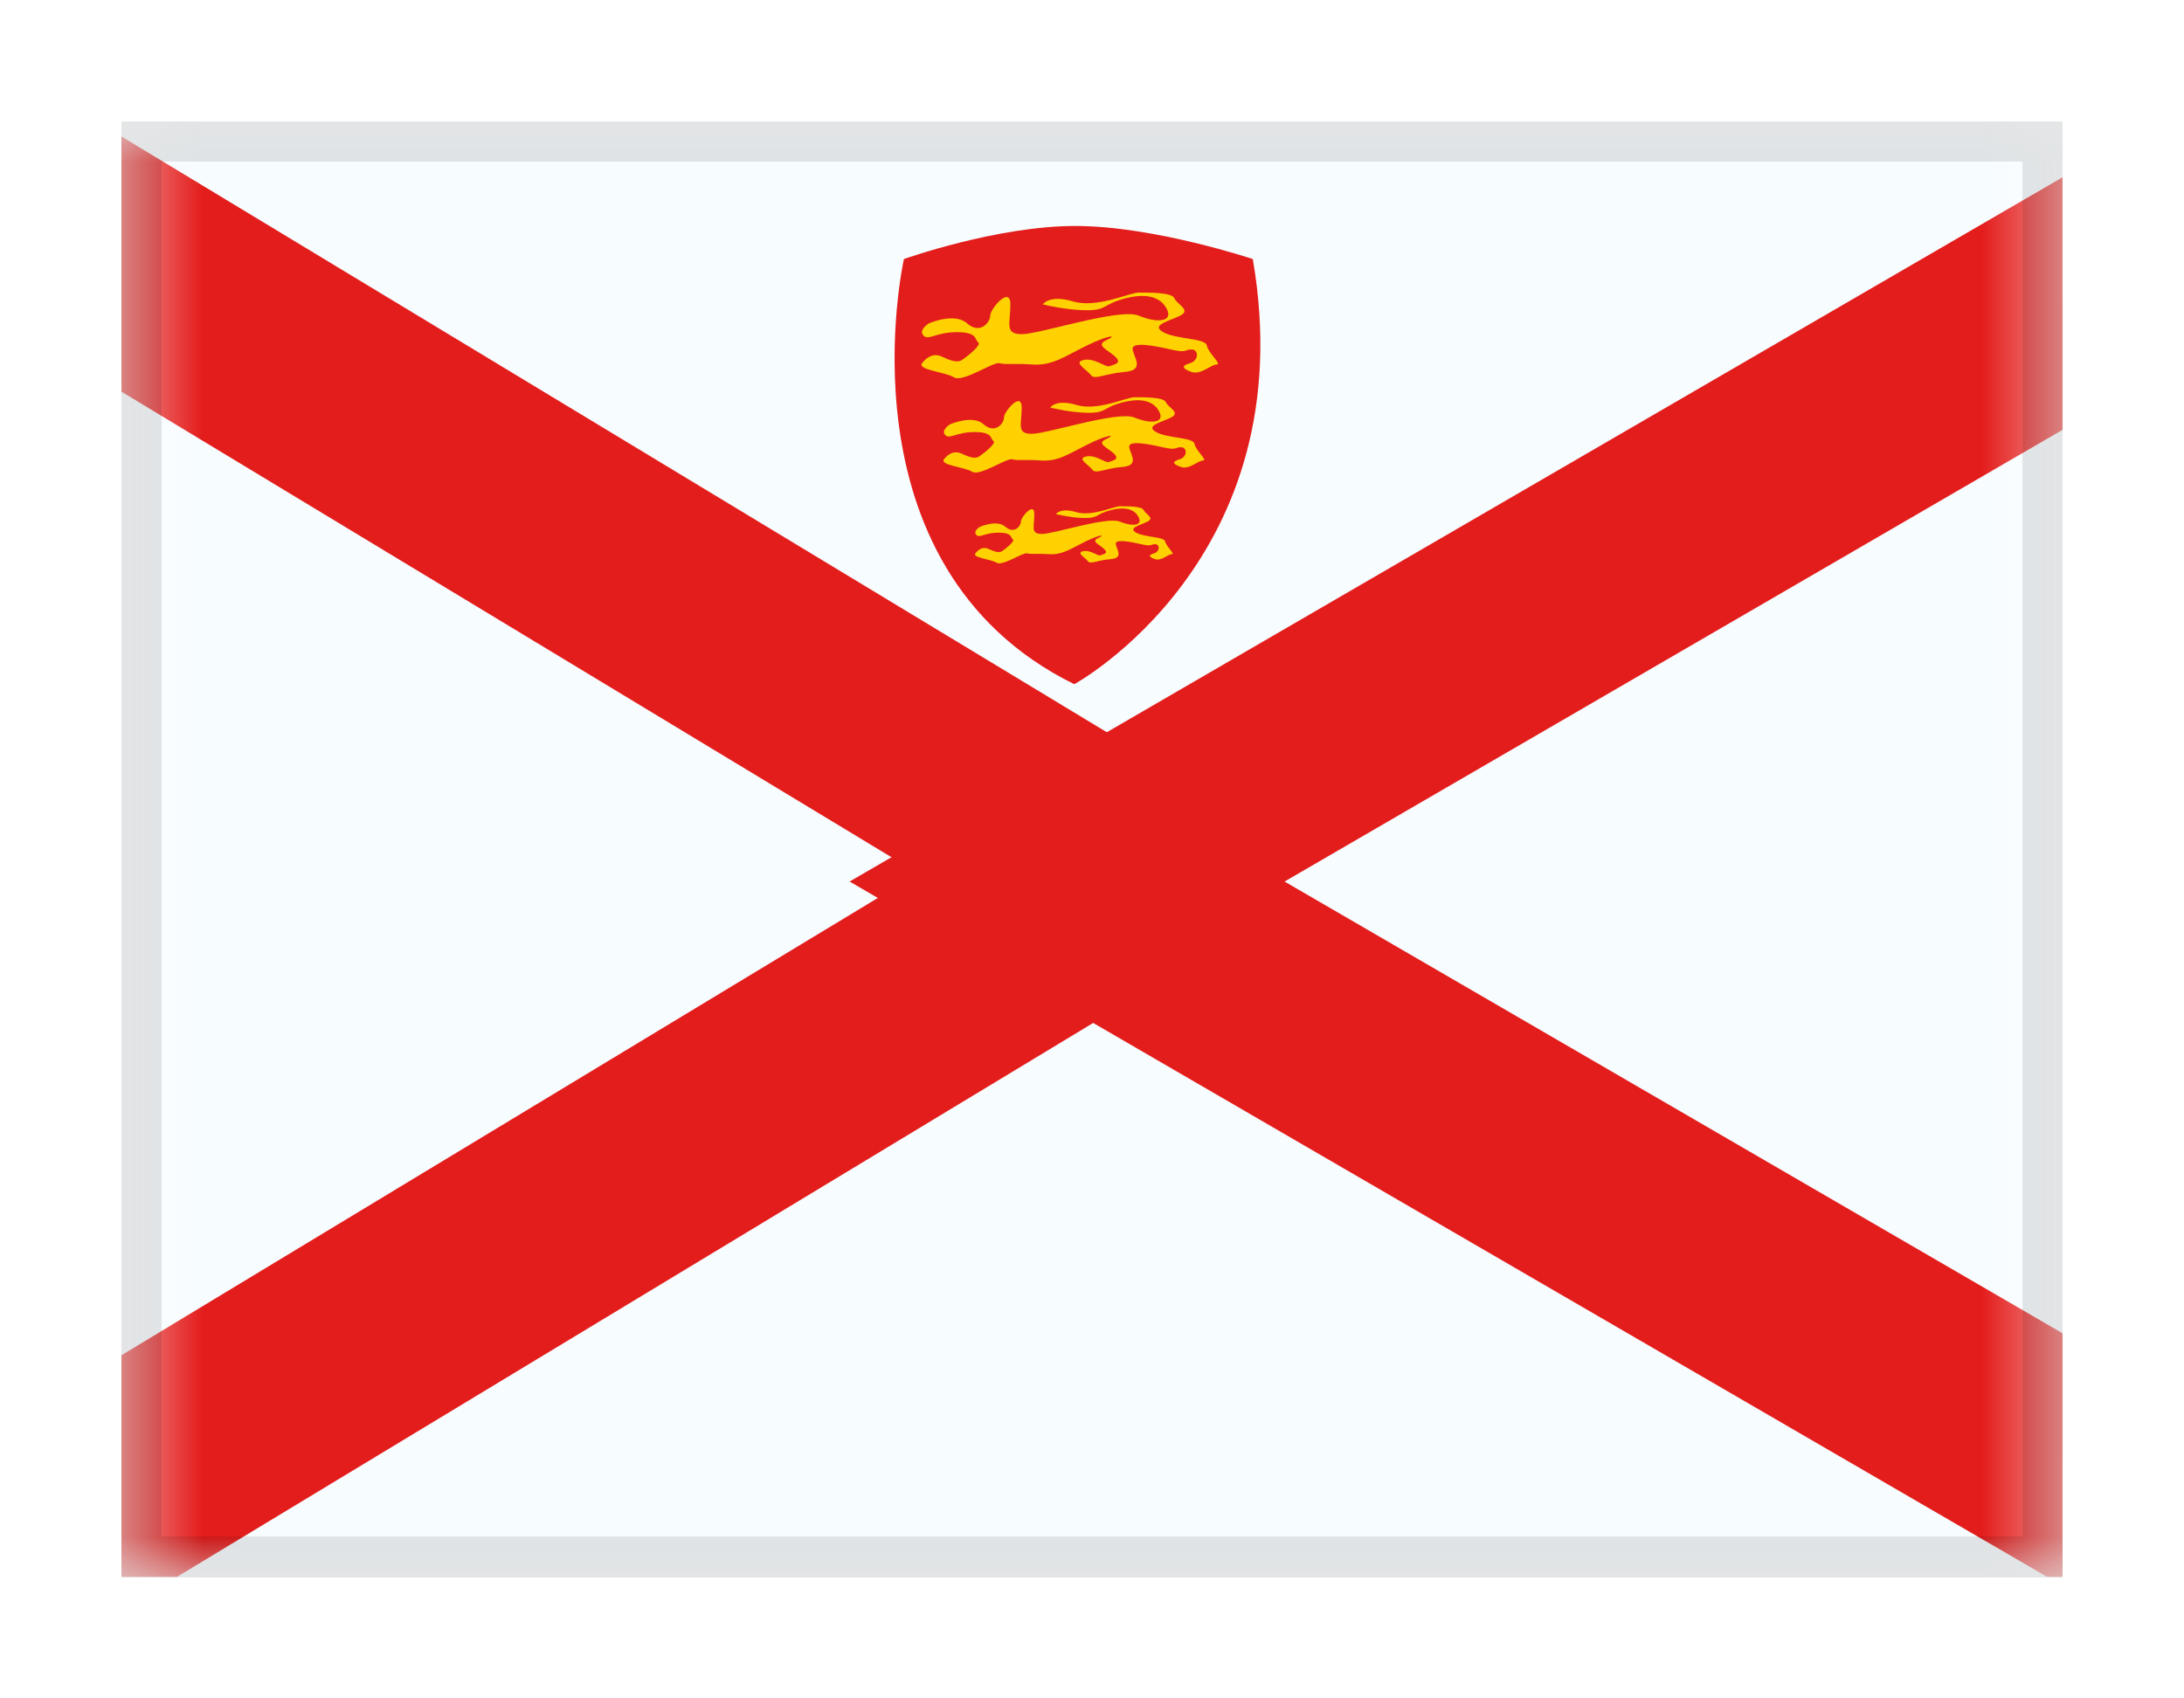 <svg width="27" height="21" viewBox="0 0 27 21" fill="none" xmlns="http://www.w3.org/2000/svg">
<g filter="url(#filter0_dd_701_22617)">
<g clip-path="url(#clip0_701_22617)">
<mask id="mask0_701_22617" style="mask-type:alpha" maskUnits="userSpaceOnUse" x="1" y="1" width="25" height="18">
<rect x="1.5" y="1" width="24" height="18" fill="white"/>
</mask>
<g mask="url(#mask0_701_22617)">
<path fill-rule="evenodd" clip-rule="evenodd" d="M1.5 1H25.5V19H1.5V1Z" fill="#F7FCFF"/>
<path d="M-0.351 1.645L-2.4 0.406V2.8V17.8V20.194L-0.351 18.955L12.052 11.455L13.962 10.3L12.052 9.145L-0.351 1.645Z" fill="#F7FCFF" stroke="#E31D1C" stroke-width="2.7"/>
<path d="M32.421 -0.767L34.449 -1.945V0.4V20.4V22.745L32.421 21.567L15.202 11.567L13.192 10.4L15.202 9.233L32.421 -0.767Z" fill="#F7FCFF" stroke="#E31D1C" stroke-width="2.7"/>
<path fill-rule="evenodd" clip-rule="evenodd" d="M11.175 2.703C11.175 2.703 10.316 6.501 13.281 7.96C13.281 7.96 16.127 6.409 15.488 2.703C15.488 2.703 14.265 2.294 13.293 2.294C12.322 2.294 11.175 2.703 11.175 2.703Z" fill="#E31D1C"/>
<path fill-rule="evenodd" clip-rule="evenodd" d="M11.482 3.499C11.482 3.499 11.8 3.358 11.957 3.499C12.114 3.639 12.242 3.487 12.242 3.402C12.242 3.318 12.491 3.027 12.491 3.263C12.491 3.499 12.414 3.632 12.633 3.632C12.852 3.632 13.838 3.306 14.075 3.402C14.311 3.499 14.492 3.475 14.432 3.336C14.372 3.198 14.218 3.112 13.92 3.187C13.623 3.263 13.693 3.336 13.435 3.336C13.178 3.336 12.892 3.263 12.892 3.263C12.892 3.263 12.972 3.139 13.266 3.227C13.56 3.315 13.965 3.118 14.075 3.118C14.185 3.118 14.488 3.112 14.518 3.187C14.548 3.263 14.731 3.332 14.592 3.402C14.452 3.473 14.222 3.517 14.38 3.607C14.539 3.697 14.903 3.679 14.92 3.773C14.938 3.867 15.111 4.007 15.041 4.007C14.972 4.007 14.847 4.139 14.73 4.099C14.614 4.058 14.6 4.023 14.712 3.991C14.823 3.958 14.822 3.821 14.73 3.821C14.638 3.821 14.683 3.869 14.473 3.821C14.263 3.773 13.986 3.72 14.002 3.821C14.019 3.922 14.156 4.078 13.904 4.099C13.652 4.119 13.534 4.203 13.485 4.136C13.435 4.069 13.26 3.979 13.398 3.951C13.536 3.922 13.668 4.048 13.717 4.027C13.767 4.007 13.88 3.995 13.785 3.908C13.691 3.821 13.536 3.77 13.68 3.705C13.824 3.639 13.71 3.638 13.435 3.773C13.161 3.908 13.008 4.023 12.767 4.007C12.526 3.991 12.436 4.012 12.358 3.991C12.281 3.969 11.903 4.233 11.795 4.166C11.686 4.099 11.335 4.073 11.399 3.991C11.462 3.908 11.546 3.866 11.641 3.908C11.735 3.951 11.829 3.993 11.893 3.951C11.957 3.908 12.14 3.763 12.094 3.734C12.048 3.705 12.093 3.607 11.831 3.607C11.569 3.607 11.477 3.716 11.415 3.647C11.352 3.578 11.482 3.499 11.482 3.499Z" fill="#FFD100"/>
<path fill-rule="evenodd" clip-rule="evenodd" d="M11.744 4.747C11.744 4.747 12.023 4.623 12.161 4.747C12.299 4.87 12.412 4.737 12.412 4.662C12.412 4.588 12.631 4.332 12.631 4.539C12.631 4.747 12.563 4.864 12.755 4.864C12.948 4.864 13.815 4.577 14.023 4.662C14.231 4.747 14.39 4.726 14.338 4.604C14.285 4.483 14.149 4.407 13.887 4.473C13.626 4.539 13.687 4.604 13.461 4.604C13.235 4.604 12.983 4.539 12.983 4.539C12.983 4.539 13.054 4.43 13.312 4.508C13.57 4.585 13.926 4.412 14.023 4.412C14.12 4.412 14.387 4.407 14.413 4.473C14.44 4.539 14.6 4.6 14.478 4.662C14.355 4.724 14.153 4.763 14.292 4.842C14.431 4.921 14.751 4.906 14.767 4.988C14.782 5.071 14.934 5.194 14.873 5.194C14.812 5.194 14.702 5.31 14.6 5.274C14.497 5.239 14.485 5.208 14.583 5.179C14.681 5.151 14.681 5.03 14.6 5.03C14.518 5.03 14.558 5.072 14.373 5.03C14.189 4.988 13.945 4.941 13.96 5.03C13.974 5.119 14.094 5.256 13.873 5.274C13.651 5.292 13.547 5.366 13.504 5.307C13.461 5.248 13.307 5.169 13.428 5.144C13.55 5.119 13.665 5.23 13.709 5.212C13.753 5.194 13.852 5.184 13.769 5.107C13.686 5.03 13.549 4.985 13.676 4.928C13.803 4.871 13.703 4.869 13.461 4.988C13.22 5.107 13.085 5.208 12.874 5.194C12.662 5.179 12.582 5.199 12.514 5.179C12.446 5.16 12.114 5.392 12.019 5.333C11.923 5.274 11.615 5.252 11.67 5.179C11.726 5.107 11.8 5.07 11.883 5.107C11.966 5.144 12.049 5.181 12.105 5.144C12.161 5.107 12.323 4.979 12.282 4.953C12.241 4.928 12.281 4.842 12.05 4.842C11.82 4.842 11.739 4.938 11.684 4.877C11.63 4.817 11.744 4.747 11.744 4.747Z" fill="#FFD100"/>
<path fill-rule="evenodd" clip-rule="evenodd" d="M12.114 6.014C12.114 6.014 12.326 5.92 12.43 6.014C12.535 6.107 12.621 6.006 12.621 5.949C12.621 5.893 12.787 5.699 12.787 5.856C12.787 6.014 12.735 6.102 12.881 6.102C13.027 6.102 13.685 5.885 13.842 5.949C14 6.014 14.121 5.998 14.081 5.905C14.041 5.813 13.938 5.756 13.739 5.806C13.541 5.856 13.588 5.905 13.416 5.905C13.245 5.905 13.054 5.856 13.054 5.856C13.054 5.856 13.108 5.774 13.303 5.832C13.499 5.891 13.769 5.76 13.842 5.76C13.916 5.76 14.118 5.756 14.138 5.806C14.158 5.856 14.28 5.902 14.187 5.949C14.094 5.996 13.941 6.026 14.046 6.086C14.152 6.146 14.395 6.134 14.406 6.197C14.418 6.259 14.533 6.352 14.487 6.352C14.441 6.352 14.357 6.44 14.28 6.414C14.202 6.387 14.193 6.363 14.267 6.342C14.342 6.32 14.341 6.229 14.28 6.229C14.218 6.229 14.248 6.261 14.108 6.229C13.968 6.197 13.783 6.161 13.794 6.229C13.805 6.296 13.896 6.4 13.728 6.414C13.56 6.427 13.482 6.483 13.449 6.438C13.416 6.394 13.299 6.334 13.391 6.315C13.483 6.296 13.571 6.38 13.604 6.366C13.637 6.352 13.712 6.345 13.649 6.287C13.587 6.229 13.483 6.194 13.579 6.151C13.675 6.107 13.599 6.107 13.416 6.197C13.233 6.287 13.131 6.363 12.971 6.352C12.81 6.342 12.75 6.356 12.698 6.342C12.646 6.327 12.395 6.503 12.322 6.458C12.25 6.414 12.016 6.396 12.058 6.342C12.1 6.287 12.157 6.258 12.22 6.287C12.283 6.315 12.345 6.343 12.388 6.315C12.43 6.287 12.553 6.19 12.522 6.17C12.491 6.151 12.521 6.086 12.346 6.086C12.172 6.086 12.11 6.158 12.069 6.113C12.027 6.067 12.114 6.014 12.114 6.014Z" fill="#FFD100"/>
</g>
</g>
<rect x="1.75" y="1.25" width="23.5" height="17.5" stroke="black" stroke-opacity="0.1" stroke-width="0.5" shape-rendering="crispEdges"/>
</g>
<defs>
<filter id="filter0_dd_701_22617" x="0" y="0" width="27" height="21" filterUnits="userSpaceOnUse" color-interpolation-filters="sRGB">
<feFlood flood-opacity="0" result="BackgroundImageFix"/>
<feColorMatrix in="SourceAlpha" type="matrix" values="0 0 0 0 0 0 0 0 0 0 0 0 0 0 0 0 0 0 127 0" result="hardAlpha"/>
<feOffset dy="0.5"/>
<feGaussianBlur stdDeviation="0.75"/>
<feComposite in2="hardAlpha" operator="out"/>
<feColorMatrix type="matrix" values="0 0 0 0 0 0 0 0 0 0 0 0 0 0 0 0 0 0 0.1 0"/>
<feBlend mode="multiply" in2="BackgroundImageFix" result="effect1_dropShadow_701_22617"/>
<feColorMatrix in="SourceAlpha" type="matrix" values="0 0 0 0 0 0 0 0 0 0 0 0 0 0 0 0 0 0 127 0" result="hardAlpha"/>
<feOffset/>
<feGaussianBlur stdDeviation="0.5"/>
<feComposite in2="hardAlpha" operator="out"/>
<feColorMatrix type="matrix" values="0 0 0 0 0 0 0 0 0 0 0 0 0 0 0 0 0 0 0.11 0"/>
<feBlend mode="multiply" in2="effect1_dropShadow_701_22617" result="effect2_dropShadow_701_22617"/>
<feBlend mode="normal" in="SourceGraphic" in2="effect2_dropShadow_701_22617" result="shape"/>
</filter>
<clipPath id="clip0_701_22617">
<rect x="1.5" y="1" width="24" height="18" fill="white"/>
</clipPath>
</defs>
</svg>
